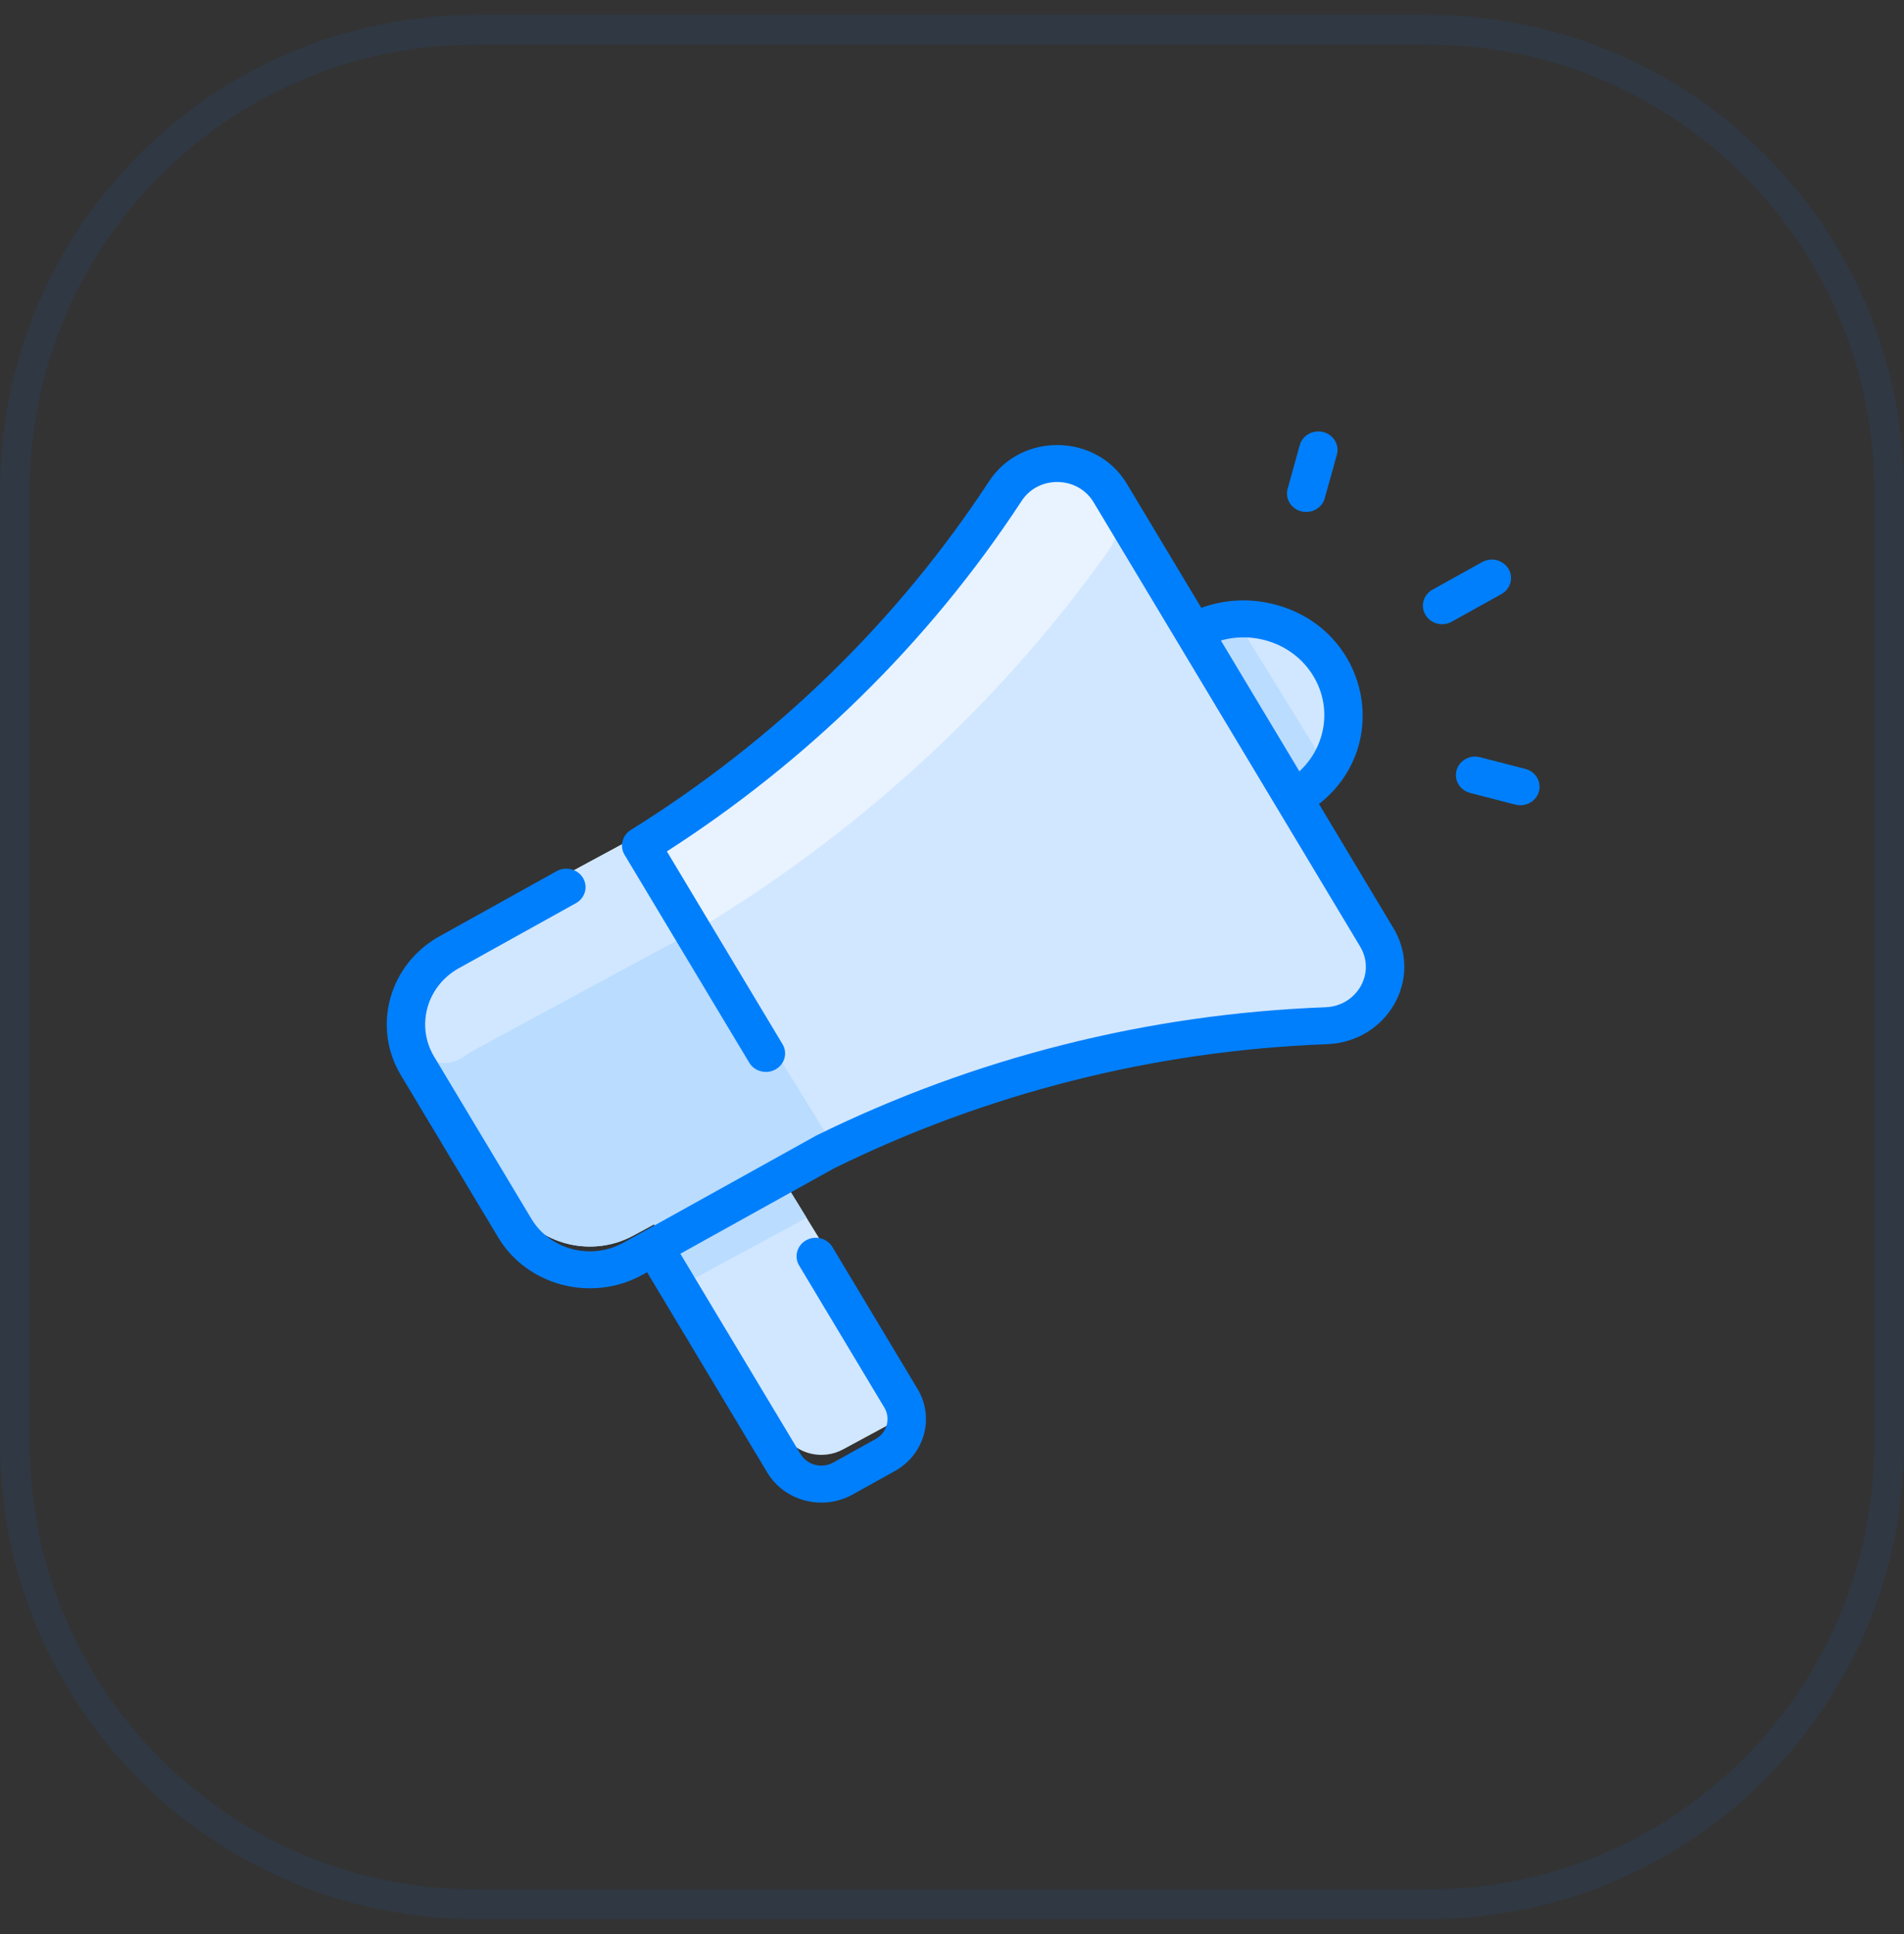 <svg width="64" height="65" viewBox="0 0 64 65" fill="none" xmlns="http://www.w3.org/2000/svg">
<rect x="0" y="0" width="64" height="65" fill="#333333" stroke="none"/>
<path d="M0.5 16.5C0.5 7.94 7.44 1 16 1H48C56.56 1 63.5 7.94 63.5 16.5V48.5C63.5 57.06 56.56 64 48 64H16C7.44 64 0.5 57.06 0.5 48.5V16.5Z" stroke="#1565D8" stroke-opacity="0.1"/>
<path d="M46.279 31.032C47.054 32.286 46.125 33.862 44.578 33.917C38.926 34.124 33.164 35.445 27.732 38.044L25.936 39.014C25.936 39.022 25.911 38.974 30.284 46.089C30.685 46.74 30.447 47.572 29.752 47.948L28.335 48.713C27.64 49.089 26.75 48.866 26.349 48.215L21.987 41.147L21.279 41.53C19.888 42.281 18.109 41.835 17.306 40.534L14.035 35.233C13.232 33.932 13.709 32.268 15.1 31.517L21.553 28.031C26.484 25.047 30.663 21.095 33.796 16.447C34.622 15.221 36.544 15.256 37.318 16.511L40.117 21.047C41.725 20.178 43.782 20.694 44.711 22.199C45.639 23.703 45.088 25.627 43.48 26.495L46.279 31.032Z" fill="#D1E7FF"/>
<path d="M44.711 22.199C45.639 23.703 45.088 25.627 43.48 26.495L40.117 21.047C41.725 20.178 43.782 20.694 44.711 22.199Z" fill="#D1E7FF"/>
<path d="M37.318 16.511C37.704 17.137 37.68 17.914 37.252 18.517C33.804 23.378 29.182 27.77 23.53 31.191L15.969 35.275C15.45 35.556 15.039 35.945 14.752 36.394L14.035 35.233C13.232 33.932 13.709 32.268 15.1 31.516L21.553 28.031C26.484 25.047 30.663 21.095 33.796 16.447C34.622 15.221 36.544 15.256 37.318 16.511Z" fill="#E8F3FF"/>
<path d="M21.553 28.031L27.732 38.044C26.494 38.713 22.515 40.861 21.279 41.53C19.888 42.281 18.109 41.835 17.306 40.534L14.035 35.233C13.232 33.932 13.709 32.268 15.1 31.517L21.553 28.031Z" fill="#B9DCFF"/>
<path d="M23.509 31.202C15.298 35.637 15.843 35.328 15.578 35.521C15.079 35.884 14.351 35.745 14.034 35.233C13.232 33.932 13.708 32.268 15.099 31.517L21.552 28.031L23.509 31.202Z" fill="#D1E7FF"/>
<path d="M27.112 40.928C24.814 42.172 26.505 41.257 23.167 43.059L21.987 41.147L25.936 39.015L27.112 40.928Z" fill="#B9DCFF"/>
<path d="M44.51 25.631C44.243 25.974 43.897 26.27 43.48 26.495L40.117 21.047C40.535 20.821 40.983 20.69 41.432 20.644C41.602 20.919 44.362 25.392 44.51 25.631Z" fill="#B9DCFF"/>
<path d="M44.336 27.021C46.856 25.04 45.986 21.123 42.836 20.311C42.013 20.099 41.161 20.143 40.38 20.429L37.877 16.258C36.859 14.561 34.333 14.516 33.249 16.171C30.171 20.868 26.07 24.864 21.201 27.896C20.924 28.069 20.822 28.425 20.985 28.714C21.012 28.761 25.157 35.669 25.185 35.715C25.363 36.012 25.758 36.114 26.067 35.942C26.376 35.77 26.482 35.39 26.303 35.093L22.416 28.614C27.058 25.628 31.17 21.674 34.342 16.833C34.909 15.967 36.228 15.994 36.759 16.879L45.72 31.814C46.252 32.701 45.614 33.812 44.553 33.852C38.598 34.075 32.768 35.54 27.438 38.164C27.415 38.175 21.372 41.533 20.956 41.764C19.875 42.364 18.489 42.007 17.865 40.967L14.594 35.515C13.97 34.475 14.342 33.141 15.422 32.541L19.359 30.354C19.668 30.182 19.774 29.802 19.596 29.505C19.417 29.208 19.022 29.106 18.713 29.277L14.776 31.465C13.079 32.408 12.496 34.503 13.475 36.136L16.747 41.589C17.727 43.222 19.904 43.783 21.602 42.84L21.75 42.757L25.79 49.489C26.37 50.456 27.652 50.787 28.658 50.229L30.075 49.442C31.08 48.883 31.423 47.649 30.843 46.681L27.981 41.911C27.802 41.613 27.407 41.512 27.098 41.683C26.789 41.855 26.684 42.235 26.862 42.532L29.724 47.303C29.948 47.675 29.816 48.15 29.429 48.365L28.012 49.152C27.625 49.367 27.131 49.24 26.908 48.867L22.869 42.136L28.041 39.263C33.101 36.775 38.731 35.314 44.603 35.093C46.638 35.017 47.855 32.887 46.838 31.193L44.336 27.021ZM44.151 22.729C44.789 23.792 44.56 25.111 43.677 25.924L41.038 21.526C42.195 21.199 43.503 21.649 44.151 22.729ZM50.468 19.966L48.797 20.895C48.488 21.066 48.093 20.964 47.915 20.667C47.736 20.37 47.842 19.99 48.151 19.818L49.822 18.89C50.132 18.718 50.526 18.82 50.705 19.117C50.883 19.414 50.777 19.794 50.468 19.966ZM43.282 16.424L43.689 14.961C43.781 14.629 44.135 14.433 44.48 14.521C44.825 14.61 45.029 14.951 44.937 15.282L44.529 16.746C44.437 17.076 44.084 17.274 43.738 17.185C43.394 17.096 43.189 16.756 43.282 16.424V16.424ZM51.729 26.602C51.651 26.88 51.39 27.063 51.105 27.063C50.988 27.063 51.07 27.076 49.417 26.649C49.072 26.561 48.868 26.22 48.96 25.888C49.053 25.557 49.407 25.36 49.751 25.449L51.272 25.841C51.617 25.93 51.821 26.271 51.729 26.602Z" fill="#007FFC"/>
</svg>
